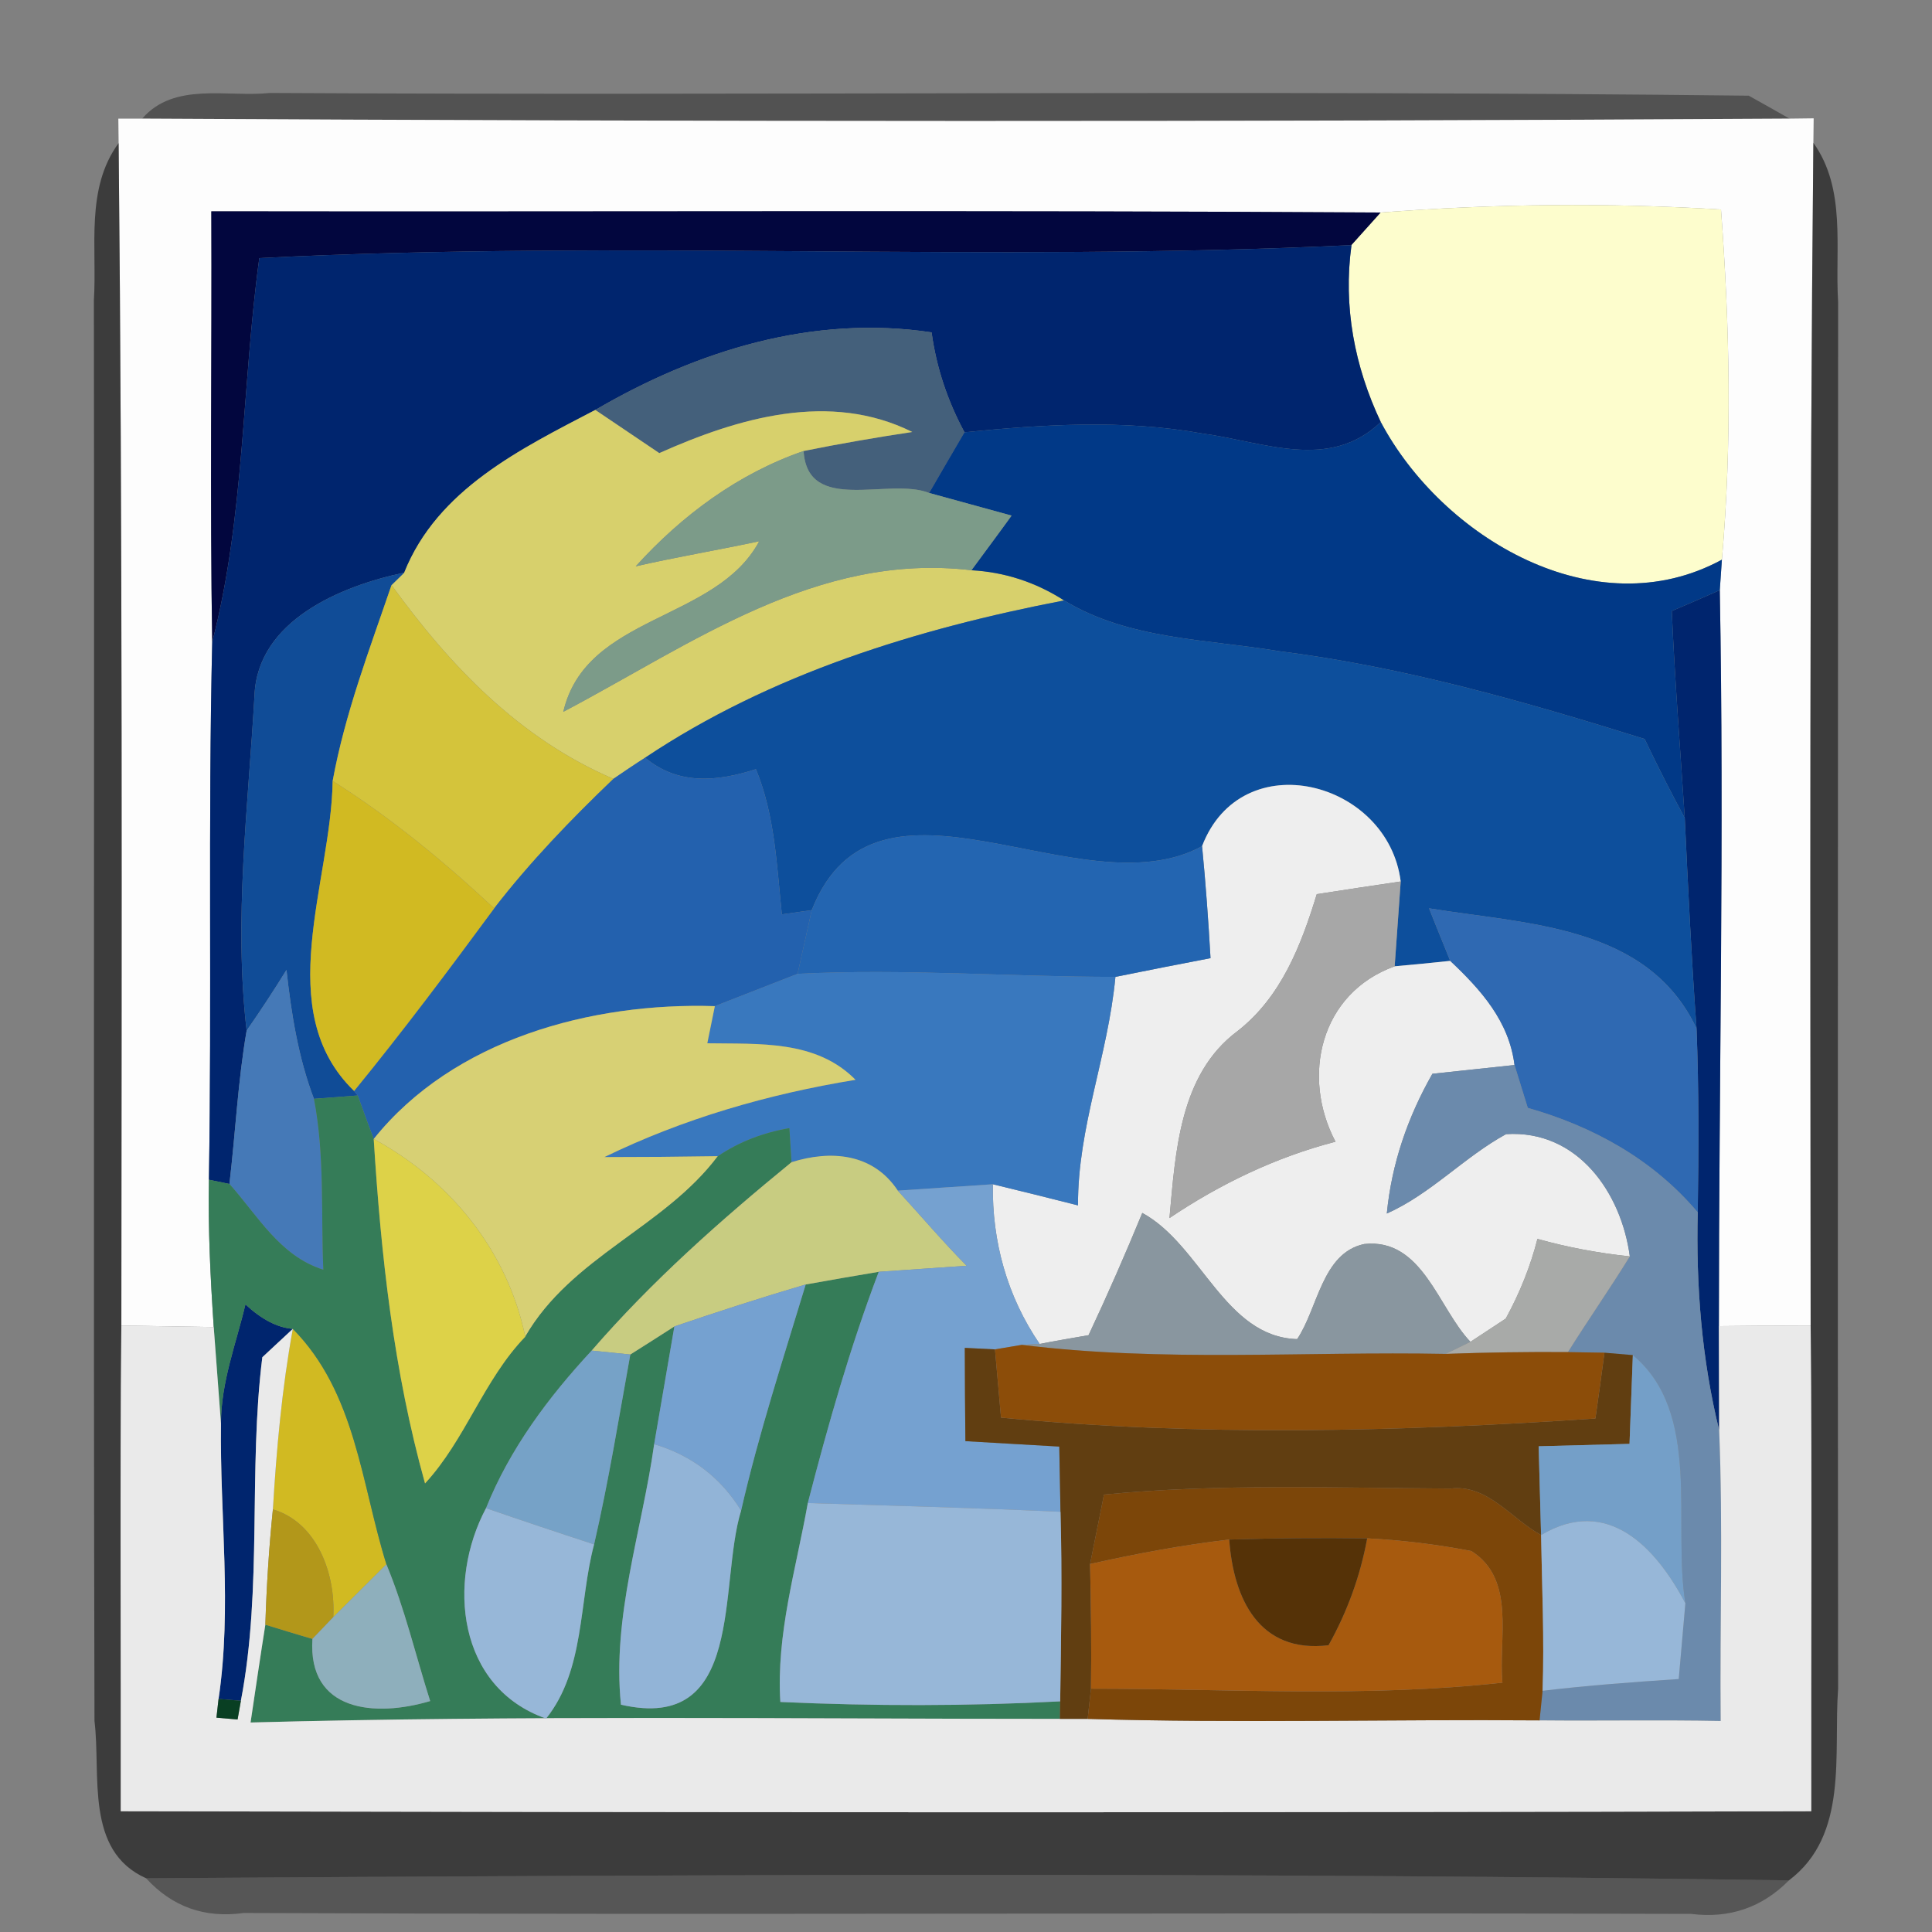 <?xml version="1.0" encoding="UTF-8" ?>
<!DOCTYPE svg PUBLIC "-//W3C//DTD SVG 1.1//EN" "http://www.w3.org/Graphics/SVG/1.1/DTD/svg11.dtd">
<svg width="64pt" height="64pt" viewBox="0 0 64 64" version="1.1" xmlns="http://www.w3.org/2000/svg">
<rect x="0" y="0" width="64" height="64" fill="#808080" stroke="none"/>
<g id="#0000005d">
<path fill="#000000" opacity="0.36" d=" M 4.71 3.93 C 5.77 2.70 7.54 3.23 8.94 3.08 C 25.27 3.17 41.61 2.98 57.93 3.17 C 58.27 3.36 58.95 3.74 59.28 3.93 C 41.09 4.04 22.90 4.03 4.71 3.93 Z" />
</g>
<g id="#fdfdfdff">
<path fill="#fdfdfd" opacity="1.00" d=" M 3.92 3.93 L 4.71 3.93 C 22.90 4.03 41.09 4.04 59.28 3.93 L 60.08 3.92 L 60.07 4.73 C 59.94 17.79 59.97 30.85 59.98 43.91 C 59.22 43.91 57.70 43.92 56.94 43.93 C 56.94 35.81 57.12 27.67 56.97 19.55 L 57.04 18.54 C 57.38 14.68 57.30 10.80 57.01 6.94 C 53.26 6.71 49.49 6.75 45.74 7.04 C 32.83 6.96 19.91 7.02 7.00 7.00 C 7.02 11.76 6.95 16.52 7.03 21.27 C 6.89 27.21 7.02 33.14 6.92 39.08 C 6.89 40.71 6.97 42.33 7.08 43.96 C 6.31 43.95 4.78 43.92 4.02 43.91 C 4.03 30.85 4.06 17.79 3.93 4.74 L 3.92 3.93 Z" />
</g>
<g id="#00000086">
<path fill="#000000" opacity="0.53" d=" M 3.11 9.95 C 3.22 8.20 2.82 6.25 3.93 4.74 C 4.06 17.79 4.03 30.85 4.02 43.91 C 3.97 49.27 4.01 54.64 4.00 60.00 C 22.67 60.04 41.33 60.05 60.00 60.00 C 59.99 54.63 60.03 49.27 59.98 43.91 C 59.97 30.85 59.94 17.79 60.07 4.73 C 61.17 6.27 60.78 8.23 60.89 10.00 C 60.89 25.32 60.87 40.63 60.89 55.94 C 60.73 58.11 61.25 60.79 59.26 62.29 C 41.13 62.02 22.98 62.10 4.84 62.22 C 2.80 61.31 3.35 58.80 3.13 57.01 C 3.09 41.32 3.13 25.63 3.11 9.95 Z" />
</g>
<g id="#02063eff">
<path fill="#02063e" opacity="1.00" d=" M 7.00 7.00 C 19.91 7.02 32.83 6.96 45.74 7.04 L 44.77 8.12 C 32.73 8.70 20.60 7.94 8.59 8.55 C 8.01 12.78 8.11 17.11 7.03 21.27 C 6.95 16.52 7.02 11.76 7.00 7.00 Z" />
</g>
<g id="#fdfdcdff">
<path fill="#fdfdcd" opacity="1.00" d=" M 45.74 7.04 C 49.49 6.75 53.26 6.71 57.01 6.94 C 57.30 10.80 57.38 14.68 57.04 18.54 C 52.85 20.82 47.78 17.82 45.74 13.98 C 44.87 12.14 44.49 10.15 44.77 8.12 L 45.74 7.04 Z" />
</g>
<g id="#00256eff">
<path fill="#00256e" opacity="1.00" d=" M 8.59 8.55 C 20.60 7.94 32.73 8.70 44.77 8.12 C 44.49 10.15 44.87 12.14 45.74 13.98 C 44.03 15.62 41.84 14.63 39.83 14.36 C 37.22 13.89 34.56 14.06 31.95 14.32 C 31.39 13.28 31.02 12.18 30.86 11.01 C 26.93 10.42 23.09 11.61 19.72 13.58 C 17.25 14.87 14.49 16.21 13.39 18.97 C 11.29 19.41 8.52 20.56 8.43 23.05 C 8.22 26.74 7.74 30.45 8.17 34.14 C 7.88 35.82 7.80 37.53 7.60 39.22 L 6.92 39.08 C 7.02 33.14 6.89 27.21 7.03 21.27 C 8.11 17.11 8.01 12.78 8.59 8.55 Z" />
<path fill="#00256e" opacity="1.00" d=" M 55.38 20.24 C 55.78 20.07 56.57 19.73 56.97 19.55 C 57.12 27.67 56.94 35.81 56.94 43.93 C 56.94 44.79 56.95 46.52 56.95 47.38 C 56.37 45.02 56.18 42.59 56.24 40.16 C 56.27 38.13 56.28 36.10 56.20 34.07 C 56.03 31.75 55.92 29.42 55.81 27.10 C 55.66 24.81 55.48 22.53 55.38 20.24 Z" />
<path fill="#00256e" opacity="1.00" d=" M 8.13 43.21 C 8.67 43.71 9.19 43.98 9.70 44.02 L 8.69 44.96 C 8.22 48.72 8.70 52.58 7.98 56.34 L 7.24 56.28 C 7.69 53.26 7.28 50.20 7.32 47.16 C 7.32 45.78 7.82 44.52 8.13 43.21 Z" />
</g>
<g id="#44607bff">
<path fill="#44607b" opacity="1.00" d=" M 19.72 13.58 C 23.09 11.61 26.93 10.42 30.86 11.01 C 31.02 12.18 31.39 13.28 31.95 14.32 C 31.66 14.82 31.07 15.82 30.78 16.33 C 29.45 15.80 26.75 17.05 26.62 14.94 C 27.81 14.70 29.02 14.49 30.22 14.31 C 27.49 12.95 24.46 13.84 21.84 15.01 C 21.31 14.65 20.25 13.94 19.72 13.58 Z" />
</g>
<g id="#d7d06cff">
<path fill="#d7d06c" opacity="1.00" d=" M 13.39 18.97 C 14.49 16.21 17.25 14.87 19.72 13.58 C 20.25 13.94 21.31 14.65 21.84 15.01 C 24.46 13.84 27.49 12.95 30.22 14.31 C 29.02 14.49 27.81 14.70 26.62 14.94 C 24.45 15.69 22.59 17.07 21.06 18.76 C 22.42 18.45 23.79 18.22 25.15 17.93 C 23.72 20.60 19.41 20.35 18.66 23.58 C 22.91 21.34 27.06 18.28 32.18 18.89 C 33.27 18.95 34.30 19.28 35.25 19.89 C 30.38 20.83 25.53 22.32 21.37 25.10 C 21.10 25.27 20.58 25.62 20.32 25.80 C 17.21 24.47 14.91 22.06 12.97 19.38 L 13.39 18.97 Z" />
</g>
<g id="#013987ff">
<path fill="#013987" opacity="1.00" d=" M 31.95 14.32 C 34.56 14.06 37.22 13.89 39.83 14.36 C 41.84 14.63 44.03 15.62 45.74 13.98 C 47.78 17.82 52.85 20.82 57.04 18.54 L 56.97 19.55 C 56.57 19.73 55.78 20.07 55.38 20.24 C 55.48 22.53 55.66 24.81 55.81 27.10 C 55.34 26.23 54.90 25.36 54.48 24.48 C 50.51 23.24 46.50 22.09 42.36 21.57 C 39.97 21.17 37.39 21.19 35.25 19.89 C 34.30 19.28 33.27 18.95 32.18 18.89 C 32.51 18.44 33.18 17.54 33.51 17.08 C 32.83 16.89 31.46 16.52 30.78 16.33 C 31.07 15.82 31.66 14.82 31.95 14.32 Z" />
</g>
<g id="#7c9b89ff">
<path fill="#7c9b89" opacity="1.00" d=" M 21.06 18.76 C 22.59 17.07 24.45 15.69 26.62 14.94 C 26.75 17.05 29.45 15.80 30.78 16.33 C 31.46 16.52 32.83 16.89 33.51 17.08 C 33.18 17.54 32.51 18.44 32.18 18.89 C 27.06 18.28 22.91 21.34 18.66 23.58 C 19.41 20.35 23.72 20.60 25.15 17.93 C 23.79 18.22 22.42 18.45 21.06 18.76 Z" />
</g>
<g id="#104c97ff">
<path fill="#104c97" opacity="1.00" d=" M 8.43 23.05 C 8.52 20.56 11.29 19.41 13.39 18.97 L 12.97 19.38 C 12.24 21.52 11.43 23.63 11.02 25.87 C 10.97 29.24 8.98 33.48 11.73 36.14 L 11.85 36.29 L 10.40 36.40 C 9.88 35.03 9.65 33.58 9.49 32.13 C 9.07 32.81 8.63 33.48 8.17 34.14 C 7.74 30.45 8.22 26.74 8.43 23.05 Z" />
</g>
<g id="#d4c43bff">
<path fill="#d4c43b" opacity="1.00" d=" M 12.97 19.38 C 14.91 22.06 17.21 24.47 20.32 25.80 C 18.91 27.15 17.56 28.55 16.37 30.09 C 14.71 28.54 12.94 27.08 11.02 25.87 C 11.43 23.63 12.24 21.52 12.97 19.38 Z" />
</g>
<g id="#0d4f9cff">
<path fill="#0d4f9c" opacity="1.00" d=" M 21.37 25.10 C 25.53 22.32 30.38 20.83 35.25 19.89 C 37.39 21.19 39.97 21.17 42.36 21.57 C 46.50 22.09 50.51 23.24 54.48 24.48 C 54.90 25.36 55.34 26.23 55.81 27.10 C 55.92 29.42 56.03 31.75 56.20 34.07 C 54.58 30.64 50.59 30.62 47.34 30.09 C 47.51 30.53 47.87 31.40 48.04 31.83 C 47.58 31.88 46.66 31.97 46.20 32.01 C 46.25 31.31 46.35 29.90 46.40 29.20 C 45.98 25.86 41.13 24.61 39.82 28.03 C 35.80 30.23 29.03 24.72 26.89 30.15 L 25.90 30.29 C 25.73 28.67 25.67 27.00 25.04 25.48 C 23.77 25.89 22.47 26.02 21.37 25.10 Z" />
</g>
<g id="#2361aeff">
<path fill="#2361ae" opacity="1.00" d=" M 20.32 25.80 C 20.58 25.62 21.10 25.27 21.37 25.10 C 22.47 26.02 23.77 25.89 25.04 25.48 C 25.67 27.00 25.73 28.67 25.90 30.29 L 26.89 30.15 C 26.77 30.68 26.54 31.73 26.42 32.26 C 25.74 32.53 24.36 33.06 23.68 33.33 C 19.59 33.20 15.02 34.43 12.38 37.73 C 12.24 37.37 11.98 36.65 11.85 36.29 L 11.73 36.14 C 13.34 34.17 14.86 32.14 16.37 30.09 C 17.56 28.55 18.91 27.15 20.32 25.80 Z" />
</g>
<g id="#d1ba22ff">
<path fill="#d1ba22" opacity="1.00" d=" M 11.02 25.87 C 12.94 27.08 14.71 28.54 16.37 30.09 C 14.86 32.14 13.34 34.17 11.73 36.14 C 8.98 33.48 10.97 29.24 11.02 25.87 Z" />
<path fill="#d1ba22" opacity="1.00" d=" M 9.70 44.02 C 11.79 46.14 11.96 49.13 12.80 51.82 C 12.36 52.26 11.48 53.13 11.04 53.57 C 11.12 52.16 10.52 50.44 9.04 50.00 C 9.16 47.99 9.34 45.99 9.70 44.02 Z" />
</g>
<g id="#eeeeeeff">
<path fill="#eeeeee" opacity="1.00" d=" M 39.82 28.03 C 41.13 24.61 45.98 25.86 46.40 29.20 C 45.71 29.30 44.32 29.51 43.62 29.62 C 43.10 31.32 42.44 33.03 40.99 34.16 C 39.07 35.59 38.94 38.17 38.74 40.35 C 40.42 39.22 42.27 38.33 44.24 37.82 C 43.10 35.66 43.73 32.90 46.20 32.01 C 46.66 31.97 47.58 31.88 48.04 31.83 C 49.06 32.79 49.99 33.83 50.17 35.28 C 49.49 35.35 48.13 35.50 47.45 35.57 C 46.63 37.01 46.10 38.55 45.94 40.20 C 47.40 39.55 48.50 38.33 49.89 37.57 C 52.26 37.42 53.71 39.51 53.99 41.62 C 52.95 41.51 51.93 41.32 50.93 41.04 C 50.70 41.94 50.35 42.82 49.88 43.68 C 49.59 43.87 49.00 44.26 48.71 44.45 C 47.64 43.33 47.12 41.00 45.19 41.21 C 43.79 41.51 43.66 43.34 42.97 44.36 C 40.57 44.29 39.79 41.24 37.84 40.18 C 37.28 41.54 36.69 42.89 36.06 44.23 C 35.65 44.30 34.84 44.44 34.44 44.52 C 33.36 42.94 32.86 41.12 32.89 39.23 C 33.60 39.40 35.01 39.75 35.71 39.93 C 35.70 37.33 36.70 35.00 36.95 32.36 C 37.73 32.20 39.31 31.89 40.10 31.74 C 40.03 30.50 39.94 29.26 39.82 28.03 Z" />
</g>
<g id="#2365b1ff">
<path fill="#2365b1" opacity="1.00" d=" M 26.89 30.15 C 29.03 24.72 35.80 30.23 39.82 28.03 C 39.94 29.26 40.03 30.50 40.10 31.74 C 39.31 31.89 37.73 32.20 36.95 32.36 C 33.44 32.36 29.93 32.08 26.42 32.26 C 26.54 31.73 26.77 30.68 26.89 30.15 Z" />
</g>
<g id="#a7a7a7ff">
<path fill="#a7a7a7" opacity="1.00" d=" M 43.62 29.62 C 44.32 29.51 45.71 29.30 46.40 29.20 C 46.35 29.90 46.25 31.31 46.20 32.01 C 43.73 32.90 43.10 35.66 44.24 37.82 C 42.27 38.33 40.42 39.22 38.74 40.35 C 38.94 38.17 39.07 35.59 40.99 34.16 C 42.44 33.03 43.10 31.32 43.62 29.62 Z" />
</g>
<g id="#2f69b2ff">
<path fill="#2f69b2" opacity="1.00" d=" M 47.34 30.09 C 50.59 30.62 54.58 30.64 56.20 34.07 C 56.28 36.10 56.27 38.13 56.24 40.16 C 54.76 38.41 52.79 37.32 50.61 36.70 C 50.50 36.35 50.28 35.64 50.17 35.28 C 49.99 33.83 49.06 32.79 48.04 31.83 C 47.87 31.40 47.51 30.53 47.34 30.09 Z" />
</g>
<g id="#4579b7ff">
<path fill="#4579b7" opacity="1.00" d=" M 8.17 34.14 C 8.63 33.48 9.07 32.81 9.49 32.13 C 9.65 33.58 9.88 35.03 10.40 36.40 C 10.76 38.27 10.63 40.17 10.71 42.06 C 9.27 41.61 8.54 40.27 7.60 39.22 C 7.80 37.53 7.88 35.82 8.17 34.14 Z" />
</g>
<g id="#3978beff">
<path fill="#3978be" opacity="1.00" d=" M 26.42 32.26 C 29.93 32.08 33.44 32.36 36.95 32.36 C 36.70 35.00 35.70 37.33 35.71 39.93 C 35.01 39.75 33.60 39.40 32.89 39.23 C 32.10 39.28 30.53 39.39 29.74 39.44 C 28.92 38.20 27.52 38.09 26.22 38.50 L 26.15 37.37 C 25.28 37.52 24.49 37.82 23.78 38.30 C 22.53 38.32 21.27 38.33 20.02 38.33 C 22.65 37.05 25.46 36.24 28.34 35.77 C 27.03 34.44 25.14 34.59 23.43 34.56 L 23.68 33.33 C 24.36 33.06 25.74 32.53 26.42 32.26 Z" />
</g>
<g id="#d7d074ff">
<path fill="#d7d074" opacity="1.00" d=" M 12.38 37.73 C 15.02 34.43 19.59 33.20 23.68 33.33 L 23.43 34.56 C 25.14 34.59 27.03 34.44 28.34 35.77 C 25.46 36.24 22.65 37.05 20.02 38.33 C 21.27 38.33 22.53 38.32 23.78 38.30 C 22.00 40.67 18.93 41.63 17.40 44.28 C 16.81 41.43 14.91 39.10 12.38 37.73 Z" />
</g>
<g id="#6b8aacff">
<path fill="#6b8aac" opacity="1.00" d=" M 47.45 35.57 C 48.13 35.50 49.49 35.35 50.17 35.28 C 50.28 35.64 50.50 36.35 50.61 36.70 C 52.79 37.32 54.76 38.41 56.24 40.16 C 56.18 42.59 56.37 45.02 56.95 47.38 C 57.08 50.59 56.97 53.80 57.00 57.01 C 55.00 56.97 53.00 57.01 51.00 56.99 L 51.10 56.01 C 52.60 55.83 54.11 55.72 55.61 55.62 C 55.67 54.99 55.77 53.74 55.83 53.11 C 55.40 50.46 56.39 46.80 54.09 44.89 L 53.15 44.81 L 51.94 44.79 C 52.61 43.72 53.33 42.69 53.99 41.62 C 53.71 39.51 52.26 37.42 49.89 37.57 C 48.50 38.33 47.40 39.55 45.94 40.20 C 46.10 38.55 46.63 37.01 47.45 35.57 Z" />
</g>
<g id="#357c58ff">
<path fill="#357c58" opacity="1.00" d=" M 10.40 36.40 L 11.85 36.29 C 11.98 36.65 12.24 37.37 12.38 37.73 C 12.62 41.58 13.04 45.42 14.08 49.14 C 15.42 47.69 16.02 45.71 17.40 44.28 C 18.93 41.63 22.00 40.67 23.78 38.30 C 24.49 37.82 25.28 37.52 26.15 37.37 L 26.22 38.50 C 23.87 40.42 21.59 42.44 19.60 44.74 C 18.17 46.28 16.89 47.99 16.10 49.96 C 14.80 52.40 15.15 55.90 18.09 56.93 C 19.38 55.32 19.17 53.07 19.68 51.16 C 20.16 49.08 20.50 46.97 20.88 44.87 C 21.25 44.64 21.98 44.17 22.34 43.94 C 22.12 45.24 21.89 46.54 21.67 47.84 C 21.27 50.70 20.27 53.54 20.57 56.47 C 24.70 57.42 23.79 52.51 24.55 50.04 C 25.13 47.50 25.94 45.03 26.69 42.55 C 27.30 42.44 28.50 42.23 29.11 42.13 C 28.16 44.63 27.43 47.20 26.76 49.79 C 26.37 51.98 25.71 54.13 25.85 56.38 C 28.94 56.52 32.03 56.52 35.12 56.36 L 35.11 56.94 C 26.16 56.94 17.23 56.82 8.30 57.06 C 8.42 56.25 8.66 54.63 8.79 53.82 C 9.18 53.94 9.96 54.18 10.35 54.29 C 10.19 56.71 12.43 56.89 14.25 56.35 C 13.77 54.84 13.41 53.29 12.80 51.82 C 11.96 49.13 11.79 46.14 9.70 44.02 C 9.19 43.98 8.67 43.71 8.13 43.21 C 7.82 44.52 7.32 45.78 7.32 47.16 C 7.26 46.36 7.14 44.76 7.08 43.96 C 6.97 42.33 6.89 40.71 6.92 39.08 L 7.60 39.22 C 8.54 40.27 9.27 41.61 10.71 42.06 C 10.63 40.17 10.76 38.27 10.40 36.40 Z" />
</g>
<g id="#ddd248ff">
<path fill="#ddd248" opacity="1.00" d=" M 12.38 37.73 C 14.91 39.10 16.81 41.43 17.40 44.28 C 16.02 45.71 15.42 47.69 14.08 49.14 C 13.04 45.42 12.62 41.58 12.38 37.73 Z" />
</g>
<g id="#c8cc81ff">
<path fill="#c8cc81" opacity="1.00" d=" M 26.22 38.50 C 27.52 38.09 28.92 38.20 29.74 39.44 C 30.50 40.27 31.23 41.13 32.02 41.93 C 31.29 41.98 29.83 42.08 29.11 42.13 C 28.50 42.23 27.30 42.44 26.69 42.55 C 25.23 42.98 23.78 43.45 22.34 43.94 C 21.98 44.17 21.25 44.64 20.88 44.87 L 19.60 44.74 C 21.59 42.44 23.87 40.42 26.22 38.50 Z" />
</g>
<g id="#75a1d0ff">
<path fill="#75a1d0" opacity="1.00" d=" M 29.74 39.44 C 30.53 39.39 32.10 39.28 32.89 39.23 C 32.86 41.12 33.36 42.94 34.44 44.52 L 33.85 44.55 L 32.96 44.70 L 31.96 44.65 C 31.96 45.42 31.97 46.97 31.98 47.74 C 32.75 47.78 34.31 47.88 35.09 47.92 C 35.10 48.46 35.12 49.54 35.13 50.08 C 32.34 49.95 29.55 49.88 26.76 49.79 C 27.43 47.20 28.16 44.63 29.11 42.13 C 29.83 42.08 31.29 41.98 32.02 41.93 C 31.23 41.13 30.50 40.27 29.74 39.44 Z" />
<path fill="#75a1d0" opacity="1.00" d=" M 22.34 43.94 C 23.78 43.45 25.23 42.98 26.69 42.55 C 25.94 45.03 25.13 47.50 24.55 50.04 C 23.87 48.94 22.91 48.21 21.67 47.84 C 21.89 46.54 22.12 45.24 22.34 43.94 Z" />
</g>
<g id="#89969fff">
<path fill="#89969f" opacity="1.00" d=" M 37.84 40.18 C 39.79 41.24 40.57 44.29 42.97 44.36 C 43.66 43.34 43.79 41.51 45.19 41.21 C 47.12 41.00 47.64 43.33 48.71 44.45 L 47.89 44.85 C 43.21 44.76 38.51 45.13 33.85 44.55 L 34.44 44.52 C 34.84 44.44 35.65 44.30 36.06 44.23 C 36.69 42.89 37.28 41.54 37.84 40.18 Z" />
</g>
<g id="#a8aaa8ff">
<path fill="#a8aaa8" opacity="1.00" d=" M 49.88 43.68 C 50.35 42.82 50.70 41.94 50.93 41.04 C 51.93 41.32 52.95 41.51 53.99 41.62 C 53.33 42.69 52.61 43.72 51.94 44.79 C 50.59 44.78 49.24 44.80 47.89 44.85 L 48.71 44.45 C 49.00 44.26 49.59 43.87 49.88 43.68 Z" />
</g>
<g id="#eaeaeaff">
<path fill="#eaeaea" opacity="1.00" d=" M 4.02 43.91 C 4.78 43.92 6.31 43.95 7.08 43.96 C 7.14 44.76 7.26 46.36 7.32 47.16 C 7.28 50.20 7.69 53.26 7.24 56.28 L 7.17 56.90 L 7.87 56.96 L 7.98 56.34 C 8.70 52.58 8.22 48.72 8.69 44.96 L 9.70 44.02 C 9.34 45.99 9.16 47.99 9.04 50.00 C 8.91 51.27 8.83 52.54 8.79 53.82 C 8.66 54.63 8.42 56.25 8.30 57.06 C 17.23 56.82 26.16 56.94 35.11 56.94 L 36.03 56.94 C 41.02 57.09 46.01 56.95 51.00 56.99 C 53.00 57.01 55.00 56.97 57.00 57.01 C 56.97 53.80 57.08 50.59 56.95 47.38 C 56.95 46.52 56.94 44.79 56.94 43.93 C 57.70 43.92 59.22 43.91 59.98 43.91 C 60.03 49.27 59.99 54.63 60.00 60.00 C 41.33 60.05 22.67 60.04 4.00 60.00 C 4.01 54.64 3.97 49.27 4.02 43.91 Z" />
</g>
<g id="#76a2c7ff">
<path fill="#76a2c7" opacity="1.00" d=" M 16.10 49.96 C 16.89 47.99 18.17 46.28 19.60 44.74 L 20.88 44.87 C 20.50 46.97 20.16 49.08 19.68 51.16 C 18.48 50.77 17.29 50.37 16.10 49.96 Z" />
</g>
<g id="#613e11ff">
<path fill="#613e11" opacity="1.00" d=" M 31.96 44.65 L 32.96 44.70 C 33.01 45.26 33.11 46.39 33.16 46.96 C 39.66 47.59 46.34 47.43 52.85 46.99 C 52.93 46.44 53.08 45.35 53.15 44.81 L 54.09 44.89 C 54.06 45.63 54.01 47.09 53.98 47.83 C 53.23 47.85 51.72 47.89 50.97 47.91 C 50.99 48.65 51.03 50.12 51.05 50.85 C 50.07 50.32 49.28 49.16 48.05 49.31 C 44.22 49.29 40.38 49.14 36.57 49.51 C 36.46 50.09 36.22 51.24 36.11 51.81 C 36.14 53.19 36.16 54.57 36.14 55.94 L 36.03 56.94 L 35.11 56.94 L 35.12 56.36 C 35.15 54.27 35.19 52.17 35.13 50.08 C 35.12 49.54 35.10 48.46 35.09 47.92 C 34.31 47.88 32.75 47.78 31.98 47.74 C 31.97 46.97 31.96 45.42 31.96 44.65 Z" />
</g>
<g id="#8c4d09ff">
<path fill="#8c4d09" opacity="1.00" d=" M 32.96 44.70 L 33.85 44.55 C 38.51 45.13 43.21 44.76 47.89 44.85 C 49.24 44.80 50.59 44.78 51.94 44.79 L 53.15 44.81 C 53.08 45.35 52.93 46.44 52.85 46.99 C 46.34 47.43 39.66 47.59 33.16 46.96 C 33.11 46.39 33.01 45.26 32.96 44.70 Z" />
</g>
<g id="#749fc8ff">
<path fill="#749fc8" opacity="1.00" d=" M 54.09 44.89 C 56.39 46.80 55.40 50.46 55.83 53.11 C 54.85 51.25 53.25 49.54 51.05 50.85 C 51.03 50.12 50.99 48.65 50.97 47.91 C 51.72 47.89 53.23 47.85 53.98 47.83 C 54.01 47.09 54.06 45.63 54.09 44.89 Z" />
</g>
<g id="#92b4d7ff">
<path fill="#92b4d7" opacity="1.00" d=" M 21.67 47.84 C 22.91 48.21 23.87 48.94 24.55 50.04 C 23.79 52.51 24.70 57.42 20.57 56.47 C 20.27 53.54 21.27 50.70 21.67 47.84 Z" />
</g>
<g id="#7c4609ff">
<path fill="#7c4609" opacity="1.00" d=" M 36.57 49.51 C 40.38 49.14 44.22 49.29 48.05 49.31 C 49.28 49.16 50.07 50.32 51.05 50.85 C 51.08 52.57 51.16 54.29 51.10 56.01 L 51.00 56.99 C 46.01 56.95 41.02 57.09 36.03 56.94 L 36.14 55.94 C 40.69 55.94 45.24 56.24 49.77 55.74 C 49.63 54.29 50.23 52.32 48.74 51.38 C 47.60 51.16 46.45 51.02 45.29 50.96 C 43.77 50.94 42.25 50.95 40.72 51.00 C 39.17 51.18 37.63 51.47 36.11 51.81 C 36.22 51.24 36.46 50.09 36.57 49.51 Z" />
</g>
<g id="#b2971aff">
<path fill="#b2971a" opacity="1.00" d=" M 9.04 50.00 C 10.52 50.44 11.12 52.16 11.04 53.57 L 10.35 54.29 C 9.96 54.18 9.18 53.94 8.79 53.82 C 8.83 52.54 8.91 51.27 9.04 50.00 Z" />
</g>
<g id="#97b7d8ff">
<path fill="#97b7d8" opacity="1.00" d=" M 16.10 49.96 C 17.29 50.37 18.48 50.77 19.68 51.16 C 19.17 53.07 19.38 55.32 18.09 56.93 C 15.15 55.90 14.80 52.40 16.10 49.96 Z" />
<path fill="#97b7d8" opacity="1.00" d=" M 25.85 56.38 C 25.71 54.13 26.37 51.98 26.76 49.79 C 29.55 49.88 32.34 49.95 35.13 50.08 C 35.19 52.17 35.15 54.27 35.12 56.36 C 32.03 56.52 28.94 56.52 25.85 56.38 Z" />
<path fill="#97b7d8" opacity="1.00" d=" M 51.05 50.85 C 53.25 49.54 54.85 51.25 55.83 53.11 C 55.77 53.74 55.67 54.99 55.61 55.62 C 54.11 55.72 52.60 55.83 51.10 56.01 C 51.16 54.29 51.08 52.57 51.05 50.85 Z" />
</g>
<g id="#a75a0eff">
<path fill="#a75a0e" opacity="1.00" d=" M 36.11 51.81 C 37.63 51.47 39.17 51.18 40.72 51.00 C 40.86 52.96 41.71 54.78 44.01 54.50 C 44.63 53.39 45.06 52.21 45.29 50.96 C 46.45 51.02 47.60 51.16 48.74 51.38 C 50.23 52.32 49.63 54.29 49.77 55.74 C 45.24 56.24 40.69 55.94 36.14 55.94 C 36.16 54.57 36.14 53.19 36.11 51.81 Z" />
</g>
<g id="#553207ff">
<path fill="#553207" opacity="1.00" d=" M 40.72 51.00 C 42.25 50.95 43.77 50.94 45.29 50.96 C 45.06 52.21 44.63 53.39 44.01 54.50 C 41.71 54.78 40.86 52.96 40.72 51.00 Z" />
</g>
<g id="#8eafbcff">
<path fill="#8eafbc" opacity="1.00" d=" M 11.04 53.57 C 11.48 53.13 12.36 52.26 12.80 51.82 C 13.41 53.29 13.77 54.84 14.25 56.35 C 12.43 56.89 10.19 56.71 10.35 54.29 L 11.04 53.57 Z" />
</g>
<g id="#093f23ff">
<path fill="#093f23" opacity="1.00" d=" M 7.24 56.28 L 7.98 56.34 L 7.87 56.96 L 7.17 56.90 L 7.24 56.28 Z" />
</g>
<g id="#00000055">
<path fill="#000000" opacity="0.33" d=" M 4.84 62.22 C 22.98 62.10 41.13 62.02 59.26 62.29 C 58.37 63.19 57.29 63.56 56.02 63.40 C 40.04 63.35 24.05 63.44 8.07 63.37 C 6.77 63.55 5.70 63.16 4.84 62.22 Z" />
</g>
</svg>
